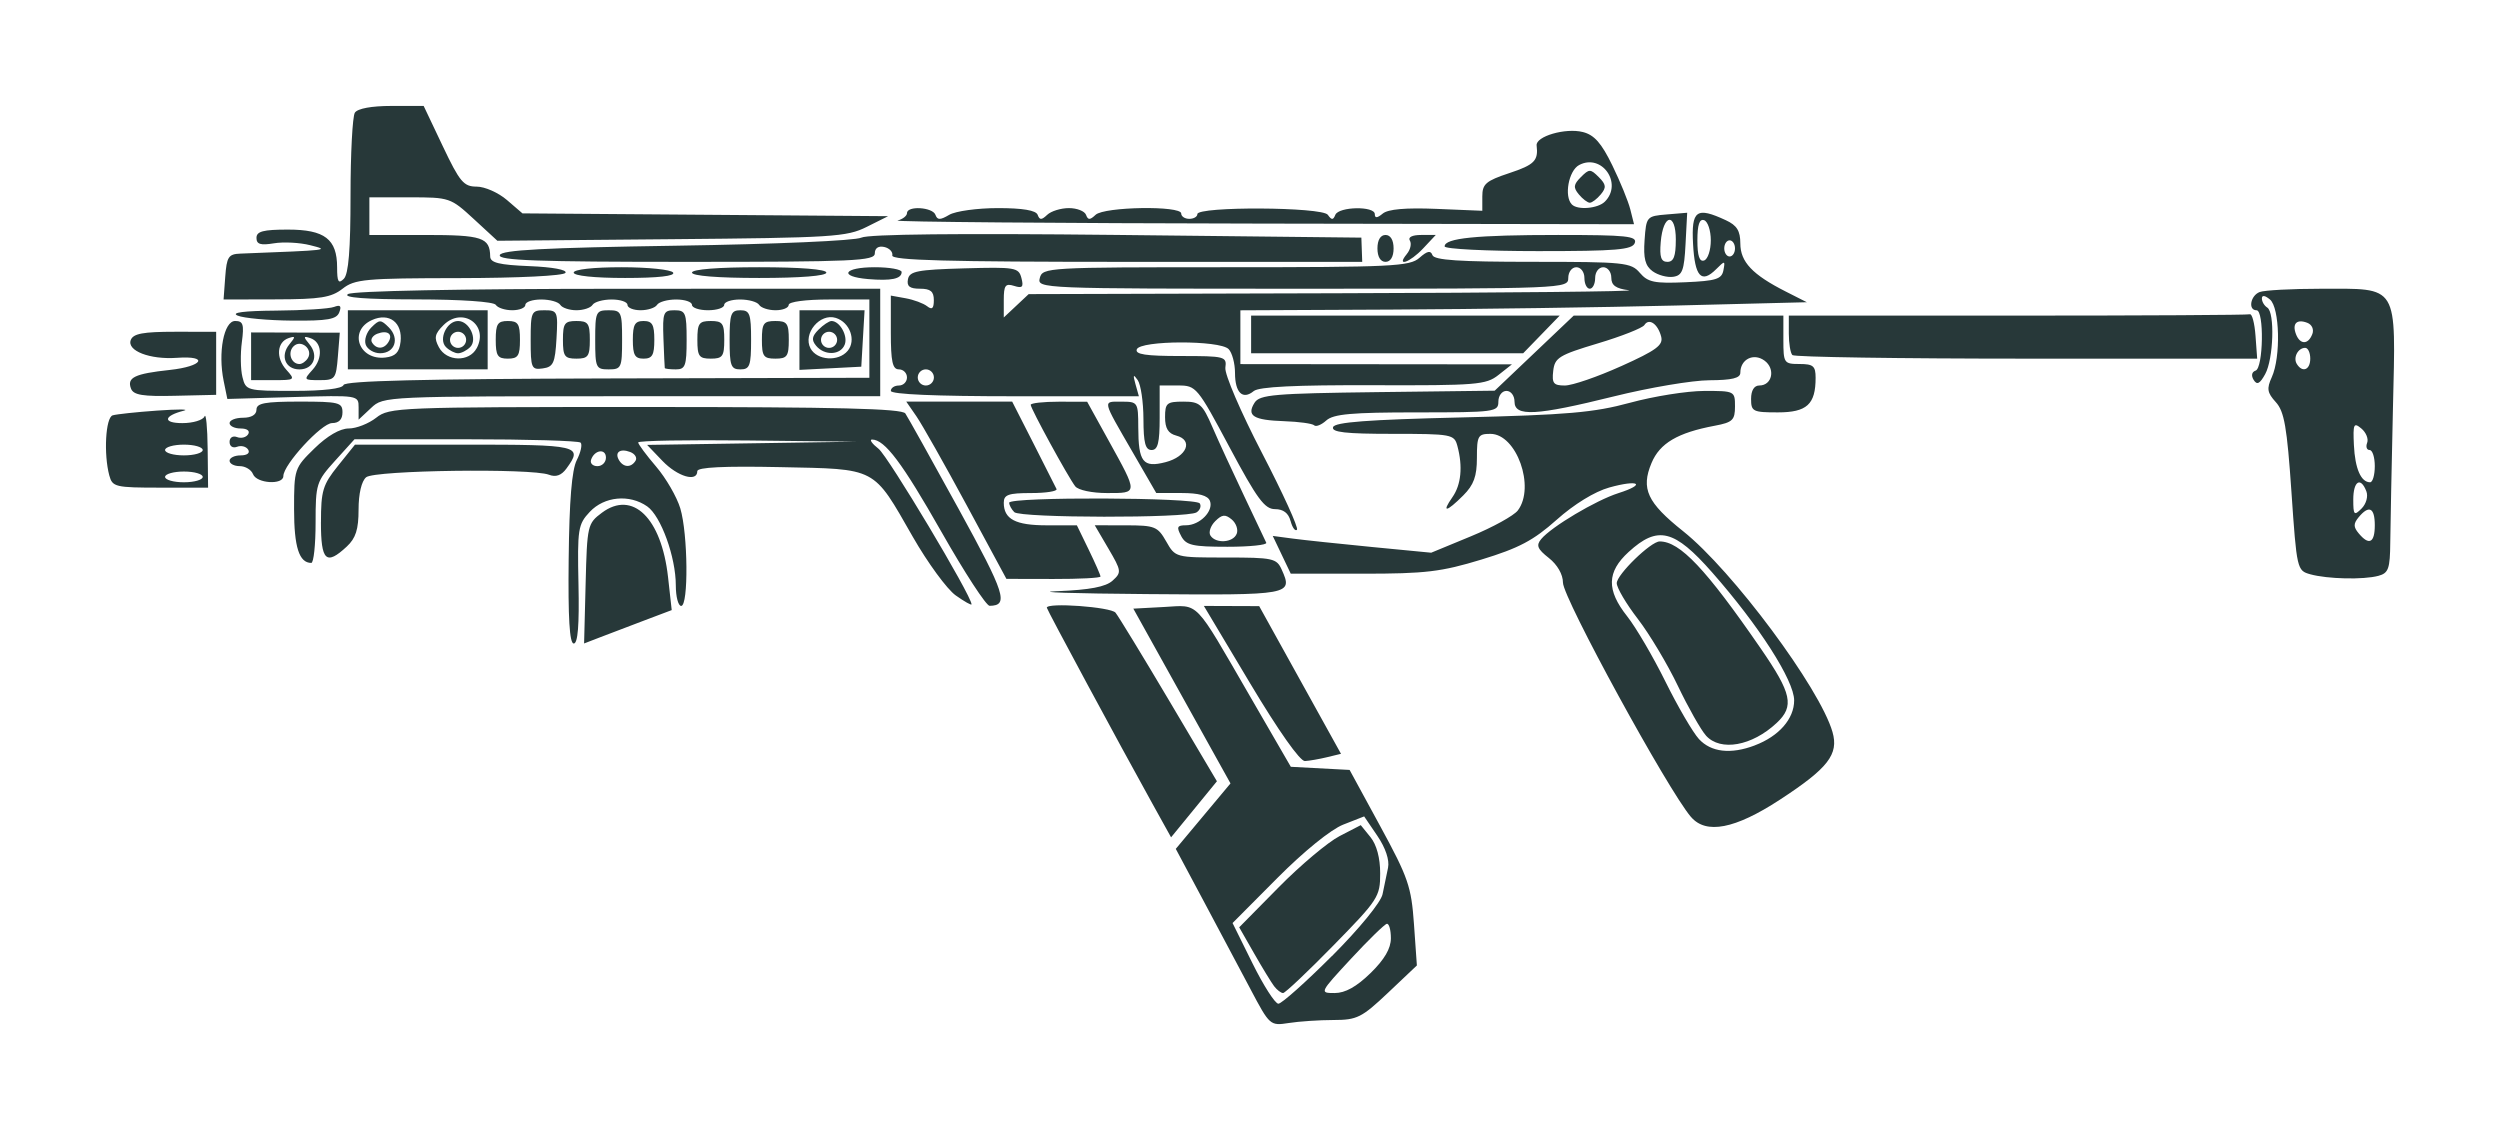 <?xml version="1.0" encoding="UTF-8" standalone="no"?>
<svg
   xmlns:dc="http://purl.org/dc/elements/1.1/"
   xmlns:cc="http://creativecommons.org/ns#"
   xmlns:rdf="http://www.w3.org/1999/02/22-rdf-syntax-ns#"
   xmlns:svg="http://www.w3.org/2000/svg"
   xmlns="http://www.w3.org/2000/svg"
   xmlns:sodipodi="http://sodipodi.sourceforge.net/DTD/sodipodi-0.dtd"
   xmlns:inkscape="http://www.inkscape.org/namespaces/inkscape"
   width="283.182"
   height="128"
   viewBox="0 0 74.925 33.867"
   version="1.1"
   id="svg8"
   inkscape:version="1.0.1 (3bc2e813f5, 2020-09-07)"
   sodipodi:docname="R-99.svg">
  <defs
     id="defs2" />
  <sodipodi:namedview
     id="base"
     pagecolor="#ffffff"
     bordercolor="#666666"
     borderopacity="1.0"
     inkscape:pageopacity="0.0"
     inkscape:pageshadow="2"
     inkscape:zoom="0.98994949"
     inkscape:cx="125.94822"
     inkscape:cy="20.295449"
     inkscape:document-units="mm"
     inkscape:current-layer="layer1"
     inkscape:document-rotation="0"
     showgrid="false"
     units="px"
     inkscape:window-width="1366"
     inkscape:window-height="705"
     inkscape:window-x="-8"
     inkscape:window-y="-8"
     inkscape:window-maximized="1" />
  <g
     inkscape:label="Layer 1"
     inkscape:groupmode="layer"
     id="layer1">
    <path
       style="opacity:0.997;fill:#273839;fill-opacity:1;stroke-width:0.161"
       d="M 37.48,29.65 C 37.161,29.047 36.526,27.853 36.069,26.997 l -0.831,-1.556 0.82,-0.981 0.82,-0.981 -1.456,-2.619 -1.456,-2.619 0.914,-0.049 c 1.078,-0.058 0.883,-0.259 2.574,2.661 l 1.232,2.128 0.881,0.047 0.881,0.047 0.921,1.692 c 0.836,1.536 0.929,1.806 1.008,2.93 l 0.087,1.238 -0.863,0.817 c -0.79,0.747 -0.929,0.817 -1.638,0.818 -0.426,9.56e-4 -1.029,0.041 -1.339,0.09 -0.557,0.087 -0.571,0.074 -1.144,-1.009 z m 2.439,-0.996 c 0.819,-0.821 1.466,-1.611 1.516,-1.853 0.049,-0.232 0.123,-0.59 0.165,-0.795 0.047,-0.23 -0.075,-0.594 -0.32,-0.955 l -0.396,-0.583 -0.627,0.246 c -0.37,0.145 -1.178,0.8 -1.972,1.598 l -1.345,1.352 0.598,1.209 c 0.329,0.665 0.678,1.209 0.775,1.209 0.097,0 0.819,-0.644 1.605,-1.43 z m -1.731,0.907 c -0.084,-0.111 -0.355,-0.554 -0.601,-0.985 l -0.448,-0.784 1.186,-1.202 c 0.652,-0.661 1.472,-1.35 1.821,-1.531 l 0.636,-0.329 0.291,0.359 c 0.185,0.228 0.291,0.626 0.291,1.087 0,0.698 -0.058,0.788 -1.399,2.157 -0.769,0.786 -1.449,1.429 -1.511,1.429 -0.062,0 -0.181,-0.091 -0.265,-0.201 z m 2.886,-0.395 c 0.419,-0.41 0.611,-0.738 0.611,-1.047 0,-0.248 -0.054,-0.442 -0.121,-0.432 -0.066,0.01 -0.55,0.482 -1.074,1.047 -0.944,1.019 -0.949,1.028 -0.49,1.028 0.317,0 0.656,-0.189 1.074,-0.597 z M 34.537,24.085 c -1.005,-1.81 -3.164,-5.818 -3.164,-5.872 0,-0.162 1.918,-0.023 2.059,0.149 0.09,0.111 0.811,1.293 1.602,2.627 l 1.437,2.426 -0.687,0.84 -0.687,0.84 z m 16.142,0.4 c -0.695,-0.812 -3.837,-6.564 -3.837,-7.023 0,-0.246 -0.167,-0.537 -0.423,-0.739 -0.343,-0.27 -0.387,-0.377 -0.229,-0.567 0.306,-0.369 1.64,-1.162 2.315,-1.377 0.849,-0.27 0.609,-0.416 -0.276,-0.168 -0.436,0.122 -1.054,0.501 -1.577,0.968 -0.694,0.618 -1.13,0.849 -2.252,1.191 -1.207,0.368 -1.677,0.424 -3.554,0.424 h -2.162 l -0.27,-0.566 -0.27,-0.566 0.602,0.08 c 0.331,0.044 1.4,0.157 2.375,0.252 l 1.772,0.171 1.191,-0.492 c 0.655,-0.27 1.287,-0.619 1.405,-0.774 0.531,-0.7 -0.039,-2.296 -0.821,-2.296 -0.372,0 -0.405,0.058 -0.405,0.718 0,0.554 -0.093,0.811 -0.41,1.128 -0.506,0.506 -0.659,0.53 -0.324,0.052 0.262,-0.374 0.315,-0.918 0.149,-1.535 -0.094,-0.349 -0.165,-0.363 -1.945,-0.363 -1.406,0 -1.832,-0.048 -1.781,-0.201 0.05,-0.15 1.03,-0.224 3.84,-0.291 3.184,-0.076 3.975,-0.145 5.063,-0.441 0.709,-0.193 1.706,-0.352 2.216,-0.353 0.915,-0.002 0.927,0.004 0.927,0.463 0,0.41 -0.072,0.479 -0.604,0.579 -1.115,0.209 -1.65,0.524 -1.898,1.118 -0.322,0.771 -0.13,1.186 0.949,2.045 1.475,1.175 4.097,4.7 4.475,6.016 0.192,0.671 -0.129,1.085 -1.582,2.033 -1.341,0.875 -2.206,1.042 -2.658,0.514 z m 1.913,-2.146 c 0.724,-0.274 1.179,-0.795 1.179,-1.348 0,-0.595 -1.06,-2.249 -2.459,-3.837 -1.135,-1.289 -1.628,-1.41 -2.5,-0.613 -0.658,0.601 -0.67,1.142 -0.044,1.932 0.261,0.33 0.777,1.211 1.146,1.957 0.369,0.746 0.821,1.52 1.003,1.719 0.363,0.396 0.955,0.464 1.675,0.191 z m -1.463,-0.293 c -0.151,-0.167 -0.531,-0.838 -0.843,-1.49 -0.312,-0.653 -0.853,-1.556 -1.2,-2.007 -0.348,-0.451 -0.632,-0.933 -0.632,-1.071 0,-0.257 1.022,-1.251 1.287,-1.251 0.608,0 1.382,0.819 3.023,3.2 0.937,1.359 1.019,1.738 0.483,2.24 -0.739,0.692 -1.683,0.861 -2.118,0.38 z m -13.656,-1.555 -1.393,-2.331 0.829,0.003 0.829,0.003 1.226,2.213 1.226,2.213 -0.42,0.102 c -0.231,0.056 -0.529,0.108 -0.662,0.115 -0.146,0.008 -0.794,-0.911 -1.634,-2.317 z M 17.043,16.751 c 0.019,-1.755 0.094,-2.668 0.243,-2.961 0.119,-0.232 0.17,-0.468 0.115,-0.524 -0.056,-0.056 -1.603,-0.101 -3.439,-0.101 h -3.338 l -0.583,0.645 c -0.56,0.62 -0.583,0.691 -0.583,1.853 0,0.664 -0.058,1.208 -0.129,1.208 -0.364,0 -0.516,-0.475 -0.516,-1.611 0,-1.205 0.01,-1.234 0.611,-1.821 0.384,-0.375 0.765,-0.597 1.026,-0.597 0.228,0 0.599,-0.145 0.824,-0.322 0.397,-0.312 0.654,-0.322 8.069,-0.322 5.778,0 7.691,0.048 7.79,0.193 0.072,0.106 0.79,1.393 1.596,2.86 1.399,2.547 1.512,2.898 0.93,2.906 -0.101,0.001 -0.75,-0.995 -1.442,-2.213 -1.182,-2.079 -1.698,-2.766 -2.081,-2.771 -0.089,-9.56e-4 -0.002,0.124 0.194,0.277 0.287,0.225 2.787,4.406 2.787,4.661 0,0.039 -0.213,-0.081 -0.474,-0.266 -0.26,-0.185 -0.839,-0.975 -1.285,-1.754 -1.208,-2.111 -1.055,-2.03 -3.979,-2.091 -1.688,-0.035 -2.481,0.004 -2.481,0.121 0,0.339 -0.592,0.164 -1.044,-0.307 l -0.46,-0.48 3.129,-0.048 3.129,-0.048 -3.263,-0.037 c -1.795,-0.02 -3.263,0.006 -3.263,0.059 0,0.052 0.242,0.378 0.538,0.724 0.296,0.346 0.622,0.91 0.725,1.253 0.23,0.768 0.249,2.923 0.026,2.923 -0.089,0 -0.161,-0.277 -0.161,-0.616 0,-0.849 -0.445,-2.078 -0.857,-2.367 -0.531,-0.372 -1.285,-0.301 -1.72,0.162 -0.355,0.378 -0.375,0.51 -0.34,2.175 0.026,1.22 -0.018,1.773 -0.142,1.773 -0.126,0 -0.172,-0.761 -0.152,-2.538 z m 1.117,-3.035 c 0,-0.285 -0.347,-0.235 -0.446,0.064 -0.035,0.105 0.051,0.191 0.191,0.191 0.14,0 0.255,-0.115 0.255,-0.255 z m 0.887,0.093 c 0.055,-0.089 -0.016,-0.207 -0.159,-0.262 -0.309,-0.118 -0.48,0.012 -0.332,0.252 0.134,0.216 0.36,0.221 0.491,0.01 z m -1.496,3.682 c 0.044,-1.746 0.057,-1.803 0.488,-2.124 0.92,-0.686 1.784,0.155 1.982,1.929 l 0.11,0.989 -0.865,0.327 c -0.476,0.18 -1.066,0.405 -1.313,0.5 l -0.448,0.173 z m 14.14,0.227 c 0.969,-0.039 1.448,-0.13 1.652,-0.315 0.274,-0.248 0.269,-0.291 -0.123,-0.96 l -0.41,-0.7 0.933,10e-4 c 0.868,9.56e-4 0.953,0.035 1.208,0.483 0.274,0.482 0.276,0.482 1.787,0.482 1.413,0 1.523,0.024 1.675,0.363 0.34,0.758 0.285,0.768 -4.032,0.733 -2.23,-0.018 -3.441,-0.057 -2.69,-0.088 z M 28.968,15.136 C 28.311,13.919 27.635,12.724 27.467,12.48 l -0.306,-0.443 h 1.587 1.587 l 0.636,1.249 c 0.35,0.687 0.662,1.303 0.693,1.37 0.031,0.066 -0.312,0.121 -0.762,0.121 -0.681,0 -0.819,0.049 -0.819,0.29 0,0.493 0.35,0.677 1.289,0.677 h 0.902 l 0.354,0.729 c 0.195,0.401 0.354,0.764 0.354,0.806 0,0.042 -0.634,0.075 -1.41,0.073 l -1.41,-0.003 z m 40.271,2.075 C 68.843,17.102 68.834,17.061 68.675,14.745 68.542,12.799 68.461,12.331 68.206,12.052 67.948,11.768 67.929,11.648 68.086,11.304 68.36,10.702 68.325,9.22 68.031,8.976 67.878,8.849 67.789,8.839 67.789,8.947 c 0,0.094 0.073,0.216 0.161,0.271 0.232,0.143 0.188,1.543 -0.063,1.996 -0.161,0.291 -0.245,0.333 -0.345,0.171 -0.079,-0.128 -0.056,-0.239 0.058,-0.277 0.233,-0.078 0.261,-1.809 0.029,-1.809 -0.26,0 -0.185,-0.44 0.094,-0.547 0.14,-0.054 0.958,-0.098 1.817,-0.098 2.374,0 2.263,-0.182 2.177,3.584 -0.039,1.707 -0.075,3.514 -0.08,4.015 -0.007,0.794 -0.054,0.924 -0.356,1.005 -0.45,0.121 -1.525,0.096 -2.04,-0.046 z m 1.934,-1.468 c 0,-0.53 -0.173,-0.616 -0.483,-0.242 -0.16,0.193 -0.16,0.291 0,0.483 0.311,0.374 0.483,0.288 0.483,-0.242 z m -0.253,-1.019 c -0.171,-0.446 -0.392,-0.306 -0.392,0.248 0,0.466 0.025,0.493 0.248,0.27 0.14,-0.14 0.203,-0.365 0.144,-0.518 z m 0.253,-0.754 c 0,-0.266 -0.07,-0.483 -0.156,-0.483 -0.086,0 -0.119,-0.097 -0.073,-0.216 0.046,-0.119 -0.033,-0.312 -0.174,-0.429 -0.229,-0.19 -0.253,-0.137 -0.223,0.498 0.034,0.705 0.212,1.114 0.485,1.114 0.078,0 0.141,-0.218 0.141,-0.483 z m -1.934,-3.223 c 0,-0.177 -0.068,-0.322 -0.152,-0.322 -0.216,0 -0.369,0.293 -0.251,0.483 0.168,0.272 0.403,0.179 0.403,-0.161 z m 0.061,-0.731 c 0.055,-0.143 -0.009,-0.288 -0.151,-0.342 -0.315,-0.121 -0.459,0.024 -0.338,0.341 0.122,0.319 0.366,0.319 0.488,8.49e-4 z M 9.619,15.653 c 0,-0.946 0.054,-1.124 0.51,-1.692 l 0.51,-0.635 h 3.276 c 3.457,0 3.566,0.026 3.058,0.72 -0.149,0.203 -0.315,0.262 -0.521,0.182 -0.522,-0.2 -5.223,-0.136 -5.478,0.075 -0.139,0.115 -0.228,0.493 -0.228,0.969 0,0.595 -0.084,0.858 -0.353,1.108 -0.62,0.578 -0.775,0.432 -0.775,-0.728 z m 25.781,0.412 c -0.145,-0.271 -0.123,-0.322 0.144,-0.322 0.413,0 0.834,-0.428 0.718,-0.73 -0.062,-0.162 -0.331,-0.237 -0.851,-0.237 H 34.653 L 33.939,13.541 c -0.919,-1.592 -0.9,-1.503 -0.324,-1.503 0.485,0 0.497,0.018 0.499,0.765 0.003,1.049 0.14,1.224 0.819,1.048 0.639,-0.166 0.838,-0.661 0.32,-0.796 -0.243,-0.064 -0.336,-0.217 -0.336,-0.553 0,-0.42 0.052,-0.465 0.544,-0.465 0.495,0 0.574,0.069 0.876,0.765 0.182,0.421 0.608,1.345 0.945,2.054 0.338,0.709 0.638,1.343 0.668,1.41 0.03,0.066 -0.493,0.121 -1.162,0.121 -1.051,0 -1.24,-0.044 -1.389,-0.322 z m 1.665,-0.069 c 0.049,-0.126 -0.02,-0.32 -0.152,-0.429 -0.193,-0.16 -0.289,-0.15 -0.493,0.053 -0.139,0.139 -0.204,0.332 -0.144,0.429 0.157,0.253 0.684,0.218 0.788,-0.053 z m 1.613,-0.381 c -0.062,-0.238 -0.217,-0.356 -0.466,-0.356 -0.311,0 -0.537,-0.308 -1.362,-1.853 -0.966,-1.811 -1.001,-1.853 -1.542,-1.853 h -0.553 v 0.967 c 0,0.752 -0.054,0.967 -0.242,0.967 -0.187,0 -0.242,-0.211 -0.244,-0.927 -0.001,-0.51 -0.079,-1.035 -0.172,-1.168 -0.132,-0.189 -0.147,-0.163 -0.067,0.121 l 0.102,0.363 h -3.717 c -2.371,0 -3.717,-0.058 -3.717,-0.161 0,-0.089 0.109,-0.161 0.242,-0.161 0.133,0 0.242,-0.109 0.242,-0.242 0,-0.133 -0.109,-0.242 -0.242,-0.242 -0.191,0 -0.242,-0.23 -0.242,-1.106 V 8.859 l 0.443,0.08 c 0.244,0.044 0.534,0.152 0.645,0.239 0.148,0.117 0.201,0.068 0.201,-0.183 0,-0.26 -0.099,-0.342 -0.415,-0.342 -0.308,0 -0.401,-0.072 -0.361,-0.282 0.046,-0.243 0.281,-0.288 1.684,-0.328 1.533,-0.043 1.635,-0.026 1.717,0.289 0.071,0.272 0.03,0.316 -0.221,0.236 C 30.131,8.486 30.083,8.552 30.083,8.993 V 9.515 l 0.373,-0.35 0.373,-0.35 9.255,-0.026 c 5.09,-0.014 9.019,-0.055 8.731,-0.091 -0.388,-0.048 -0.524,-0.146 -0.524,-0.377 0,-0.172 -0.109,-0.312 -0.242,-0.312 -0.134,0 -0.242,0.143 -0.242,0.322 0,0.177 -0.073,0.322 -0.161,0.322 -0.089,0 -0.161,-0.145 -0.161,-0.322 0,-0.179 -0.107,-0.322 -0.242,-0.322 -0.134,0 -0.242,0.143 -0.242,0.322 0,0.318 -0.107,0.322 -7.961,0.322 -7.882,0 -7.96,-0.003 -7.877,-0.322 0.082,-0.314 0.22,-0.322 5.572,-0.322 4.997,0 5.516,-0.025 5.806,-0.282 0.233,-0.207 0.337,-0.228 0.389,-0.081 0.053,0.151 0.802,0.201 3.002,0.201 2.754,0 2.949,0.02 3.214,0.33 0.241,0.282 0.439,0.323 1.364,0.282 0.919,-0.04 1.09,-0.094 1.141,-0.358 0.056,-0.294 0.045,-0.296 -0.218,-0.033 -0.442,0.442 -0.64,0.225 -0.692,-0.756 -0.054,-1.012 0.098,-1.123 0.982,-0.712 0.333,0.154 0.434,0.317 0.435,0.697 0.001,0.553 0.362,0.934 1.36,1.44 l 0.633,0.321 -3.936,0.099 c -2.165,0.054 -5.985,0.109 -8.489,0.121 l -4.552,0.022 v 0.806 0.806 l 4.069,0.004 4.069,0.004 -0.403,0.318 c -0.373,0.295 -0.651,0.317 -3.756,0.307 -2.322,-0.008 -3.422,0.046 -3.578,0.175 -0.331,0.274 -0.562,0.051 -0.562,-0.543 0,-0.287 -0.087,-0.609 -0.193,-0.716 -0.269,-0.269 -2.646,-0.262 -2.75,0.008 -0.058,0.152 0.266,0.201 1.312,0.201 1.332,0 1.388,0.014 1.342,0.349 -0.027,0.195 0.459,1.325 1.097,2.555 0.63,1.213 1.102,2.25 1.049,2.303 -0.053,0.053 -0.138,-0.063 -0.19,-0.259 z M 27.989,11.312 c 0,-0.133 -0.109,-0.242 -0.242,-0.242 -0.133,0 -0.242,0.109 -0.242,0.242 0,0.133 0.109,0.242 0.242,0.242 0.133,0 0.242,-0.109 0.242,-0.242 z M 51.273,7.203 c 0,-0.295 -0.091,-0.567 -0.201,-0.604 -0.14,-0.047 -0.201,0.139 -0.201,0.604 0,0.465 0.062,0.651 0.201,0.604 0.111,-0.037 0.201,-0.309 0.201,-0.604 z m 0.725,0.242 c 0,-0.133 -0.073,-0.242 -0.161,-0.242 -0.089,0 -0.161,0.109 -0.161,0.242 0,0.133 0.073,0.242 0.161,0.242 0.089,0 0.161,-0.109 0.161,-0.242 z m -21.6,7.904 c -0.084,-0.084 -0.153,-0.211 -0.153,-0.282 0,-0.182 5.6,-0.162 5.713,0.021 0.051,0.083 0.006,0.203 -0.099,0.269 -0.287,0.177 -5.283,0.17 -5.461,-0.008 z m 1.827,-0.773 c -0.218,-0.284 -1.335,-2.329 -1.335,-2.443 0,-0.052 0.381,-0.094 0.846,-0.094 l 0.846,0.001 0.645,1.167 c 0.884,1.601 0.885,1.57 -0.049,1.57 -0.448,0 -0.865,-0.088 -0.952,-0.201 z M 3.276,14.253 c -0.173,-0.645 -0.112,-1.739 0.1,-1.805 0.111,-0.034 0.709,-0.098 1.329,-0.142 0.62,-0.044 0.983,-0.043 0.806,0.002 -0.615,0.156 -0.641,0.373 -0.046,0.373 0.321,0 0.619,-0.091 0.664,-0.201 0.045,-0.111 0.087,0.324 0.094,0.967 l 0.013,1.168 h -1.431 c -1.348,0 -1.437,-0.021 -1.529,-0.363 z m 2.799,0.04 c 0,-0.089 -0.254,-0.161 -0.564,-0.161 -0.31,0 -0.564,0.073 -0.564,0.161 0,0.089 0.254,0.161 0.564,0.161 0.31,0 0.564,-0.073 0.564,-0.161 z m 0,-0.806 c 0,-0.089 -0.254,-0.161 -0.564,-0.161 -0.31,0 -0.564,0.073 -0.564,0.161 0,0.089 0.254,0.161 0.564,0.161 0.31,0 0.564,-0.073 0.564,-0.161 z m 1.508,0.725 c -0.051,-0.133 -0.23,-0.242 -0.398,-0.242 -0.168,0 -0.305,-0.073 -0.305,-0.161 0,-0.089 0.149,-0.161 0.332,-0.161 0.194,0 0.288,-0.071 0.225,-0.172 -0.059,-0.095 -0.208,-0.133 -0.332,-0.086 -0.129,0.049 -0.225,-0.013 -0.225,-0.145 0,-0.132 0.097,-0.194 0.225,-0.145 0.124,0.048 0.273,0.009 0.332,-0.086 0.062,-0.101 -0.031,-0.172 -0.225,-0.172 -0.182,0 -0.332,-0.073 -0.332,-0.161 0,-0.089 0.181,-0.161 0.403,-0.161 0.251,0 0.403,-0.091 0.403,-0.242 0,-0.195 0.251,-0.242 1.289,-0.242 1.182,0 1.289,0.027 1.289,0.322 0,0.211 -0.107,0.322 -0.311,0.322 -0.315,0 -1.461,1.245 -1.461,1.588 0,0.274 -0.801,0.224 -0.909,-0.057 z M 39.387,12.747 c -0.053,-0.053 -0.46,-0.109 -0.903,-0.124 -0.92,-0.031 -1.131,-0.162 -0.885,-0.553 0.153,-0.242 0.582,-0.279 3.685,-0.318 l 3.512,-0.043 1.184,-1.125 1.184,-1.125 h 3.142 3.142 v 0.725 c 0,0.698 0.018,0.725 0.483,0.725 0.412,0 0.483,0.061 0.483,0.413 0,0.798 -0.261,1.037 -1.134,1.037 -0.746,0 -0.8,-0.027 -0.8,-0.403 0,-0.254 0.091,-0.403 0.247,-0.403 0.387,0 0.491,-0.5 0.155,-0.746 -0.327,-0.239 -0.724,-0.04 -0.724,0.363 0,0.162 -0.249,0.223 -0.927,0.226 -0.51,0.002 -1.797,0.219 -2.86,0.483 -2.345,0.581 -2.981,0.615 -2.981,0.158 0,-0.179 -0.107,-0.322 -0.242,-0.322 -0.134,0 -0.242,0.143 -0.242,0.322 0,0.308 -0.107,0.322 -2.445,0.322 -1.948,0 -2.499,0.049 -2.712,0.242 -0.147,0.133 -0.311,0.198 -0.365,0.145 z m 9.195,-1.771 c 1.064,-0.479 1.27,-0.632 1.203,-0.889 -0.1,-0.382 -0.365,-0.564 -0.503,-0.345 -0.057,0.089 -0.683,0.337 -1.392,0.549 -1.169,0.351 -1.294,0.428 -1.34,0.825 -0.043,0.373 0.009,0.438 0.349,0.438 0.22,0 0.978,-0.26 1.684,-0.579 z M 10.747,12.21 c 0,-0.365 -0.01,-0.367 -1.967,-0.31 l -1.967,0.057 -0.11,-0.539 c -0.175,-0.855 0.006,-1.798 0.344,-1.798 0.24,0 0.272,0.102 0.201,0.635 -0.047,0.349 -0.039,0.82 0.018,1.047 0.101,0.404 0.133,0.413 1.537,0.413 0.896,0 1.456,-0.066 1.493,-0.177 0.041,-0.124 2.377,-0.182 7.909,-0.196 l 7.85,-0.02 V 10.149 8.976 h -1.209 c -0.698,0 -1.209,0.068 -1.209,0.161 0,0.089 -0.177,0.161 -0.393,0.161 -0.216,0 -0.438,-0.073 -0.493,-0.161 -0.055,-0.089 -0.313,-0.161 -0.573,-0.161 -0.261,0 -0.474,0.073 -0.474,0.161 0,0.089 -0.218,0.161 -0.483,0.161 -0.266,0 -0.483,-0.073 -0.483,-0.161 0,-0.089 -0.213,-0.161 -0.474,-0.161 -0.261,0 -0.519,0.073 -0.573,0.161 -0.055,0.089 -0.277,0.161 -0.493,0.161 -0.216,0 -0.393,-0.073 -0.393,-0.161 0,-0.089 -0.213,-0.161 -0.474,-0.161 -0.261,0 -0.519,0.073 -0.573,0.161 -0.055,0.089 -0.272,0.161 -0.483,0.161 -0.211,0 -0.429,-0.073 -0.483,-0.161 -0.055,-0.089 -0.313,-0.161 -0.573,-0.161 -0.261,0 -0.474,0.073 -0.474,0.161 0,0.089 -0.177,0.161 -0.393,0.161 -0.216,0 -0.438,-0.073 -0.493,-0.161 -0.059,-0.095 -1.038,-0.162 -2.386,-0.164 -1.536,-0.002 -2.207,-0.054 -2.045,-0.159 0.147,-0.095 3.304,-0.157 8.097,-0.159 l 7.855,-0.002 v 1.611 1.611 h -7.442 c -7.419,0 -7.443,0.001 -7.815,0.35 L 10.747,12.577 Z M 3.926,11.648 C 3.798,11.314 4.033,11.201 5.09,11.087 6.084,10.98 6.275,10.654 5.302,10.724 4.494,10.782 3.795,10.513 3.919,10.189 3.993,9.998 4.288,9.943 5.246,9.943 l 1.232,4.514e-4 v 0.945 0.945 L 5.249,11.862 C 4.28,11.886 4,11.84 3.926,11.648 Z M 7.525,10.678 V 9.963 l 1.329,0.004 1.329,0.004 -0.057,0.711 c -0.054,0.673 -0.083,0.711 -0.549,0.711 -0.476,0 -0.483,-0.01 -0.211,-0.31 0.321,-0.355 0.286,-0.834 -0.07,-0.951 -0.207,-0.068 -0.21,-0.041 -0.022,0.186 0.285,0.346 0.123,0.753 -0.3,0.753 -0.423,0 -0.585,-0.408 -0.3,-0.753 0.188,-0.227 0.184,-0.254 -0.022,-0.186 -0.356,0.118 -0.391,0.596 -0.07,0.951 0.273,0.302 0.262,0.31 -0.389,0.31 H 7.525 Z m 1.701,0.056 C 9.391,10.466 9.018,10.157 8.796,10.38 c -0.186,0.186 -0.07,0.53 0.179,0.53 0.078,0 0.191,-0.079 0.25,-0.175 z M 10.425,10.184 V 9.298 h 2.095 2.095 v 0.886 0.886 h -2.095 -2.095 z m 1.579,0.067 c 0.068,-0.583 -0.339,-0.895 -0.859,-0.658 -0.712,0.324 -0.389,1.215 0.406,1.122 0.299,-0.035 0.417,-0.155 0.452,-0.464 z m -1.042,0.082 c -0.054,-0.14 0.021,-0.373 0.166,-0.518 0.244,-0.244 0.283,-0.244 0.527,0 0.329,0.329 0.178,0.772 -0.264,0.772 -0.183,0 -0.376,-0.114 -0.43,-0.254 z m 0.678,-0.079 c 0.148,-0.24 -0.024,-0.37 -0.332,-0.252 -0.142,0.055 -0.214,0.172 -0.159,0.262 0.131,0.211 0.357,0.207 0.491,-0.01 z m 2.646,0.184 c 0.375,-0.701 -0.429,-1.26 -0.996,-0.693 -0.263,0.263 -0.287,0.38 -0.137,0.661 0.232,0.434 0.907,0.452 1.132,0.031 z m -0.921,-0.036 c -0.231,-0.231 0.025,-0.781 0.363,-0.781 0.338,0 0.594,0.55 0.363,0.781 -0.102,0.102 -0.266,0.186 -0.363,0.186 -0.097,0 -0.261,-0.084 -0.363,-0.186 z m 0.605,-0.217 c 0,-0.133 -0.109,-0.242 -0.242,-0.242 -0.133,0 -0.242,0.109 -0.242,0.242 0,0.133 0.109,0.242 0.242,0.242 0.133,0 0.242,-0.109 0.242,-0.242 z m 1.934,0.011 c 0,-0.855 0.02,-0.897 0.411,-0.897 0.395,0 0.409,0.034 0.363,0.846 -0.042,0.737 -0.095,0.853 -0.411,0.897 -0.339,0.048 -0.363,-0.007 -0.363,-0.846 z m 1.934,-0.011 c 0,-0.838 0.022,-0.886 0.403,-0.886 0.381,0 0.403,0.048 0.403,0.886 0,0.838 -0.022,0.886 -0.403,0.886 -0.381,0 -0.403,-0.048 -0.403,-0.886 z m 2.085,0.846 c -0.005,-0.022 -0.023,-0.421 -0.04,-0.886 -0.028,-0.779 -0.002,-0.846 0.332,-0.846 0.332,1.089e-4 0.363,0.075 0.363,0.886 0,0.779 -0.039,0.886 -0.322,0.886 -0.177,0 -0.327,-0.018 -0.332,-0.04 z m 1.943,-0.846 c 0,-0.779 0.039,-0.886 0.322,-0.886 0.283,0 0.322,0.107 0.322,0.886 0,0.779 -0.039,0.886 -0.322,0.886 -0.283,0 -0.322,-0.107 -0.322,-0.886 z m 2.095,0.008 V 9.298 h 0.975 0.975 l -0.049,0.846 -0.049,0.846 -0.927,0.048 -0.927,0.048 v -0.894 z m 1.444,0.322 C 25.666,10.199 25.473,9.662 25.05,9.528 24.572,9.376 24.054,9.999 24.291,10.441 c 0.194,0.363 0.838,0.406 1.114,0.073 z m -0.946,-0.152 c -0.144,-0.173 -0.127,-0.284 0.072,-0.483 0.142,-0.142 0.317,-0.259 0.389,-0.259 0.247,0 0.497,0.444 0.397,0.705 -0.123,0.321 -0.605,0.342 -0.858,0.037 z m 0.63,-0.178 c 0,-0.133 -0.109,-0.242 -0.242,-0.242 -0.133,0 -0.242,0.109 -0.242,0.242 0,0.133 0.109,0.242 0.242,0.242 0.133,0 0.242,-0.109 0.242,-0.242 z m -10.232,0 c 0,-0.477 0.056,-0.564 0.363,-0.564 0.307,0 0.363,0.087 0.363,0.564 0,0.477 -0.056,0.564 -0.363,0.564 -0.307,0 -0.363,-0.087 -0.363,-0.564 z m 2.014,0 c 0,-0.494 0.05,-0.564 0.403,-0.564 0.353,0 0.403,0.07 0.403,0.564 0,0.494 -0.05,0.564 -0.403,0.564 -0.353,0 -0.403,-0.07 -0.403,-0.564 z m 2.095,0 c 0,-0.457 0.061,-0.564 0.322,-0.564 0.261,0 0.322,0.107 0.322,0.564 0,0.457 -0.061,0.564 -0.322,0.564 -0.261,0 -0.322,-0.107 -0.322,-0.564 z m 1.934,0 c 0,-0.494 0.05,-0.564 0.403,-0.564 0.353,0 0.403,0.07 0.403,0.564 0,0.494 -0.05,0.564 -0.403,0.564 -0.353,0 -0.403,-0.07 -0.403,-0.564 z m 1.934,0 c 0,-0.494 0.05,-0.564 0.403,-0.564 0.353,0 0.403,0.07 0.403,0.564 0,0.494 -0.05,0.564 -0.403,0.564 -0.353,0 -0.403,-0.07 -0.403,-0.564 z m 30.884,0.457 c -0.059,-0.059 -0.107,-0.349 -0.107,-0.645 V 9.459 h 6.848 c 3.767,0 6.903,-0.018 6.969,-0.04 0.066,-0.022 0.143,0.268 0.17,0.645 l 0.05,0.685 h -6.911 c -3.801,0 -6.96,-0.048 -7.019,-0.107 z M 37.496,10.023 V 9.459 h 4.624 4.624 l -0.547,0.564 -0.547,0.564 H 41.573 37.496 Z M 7.122,9.459 C 6.909,9.368 7.302,9.317 8.277,9.309 c 0.813,-0.006 1.593,-0.056 1.734,-0.11 0.188,-0.072 0.23,-0.029 0.157,0.161 C 10.087,9.571 9.821,9.618 8.756,9.609 8.035,9.603 7.299,9.535 7.122,9.459 Z M 6.75,8.296 C 6.794,7.697 6.847,7.614 7.202,7.601 9.908,7.496 9.885,7.499 9.297,7.349 8.987,7.27 8.498,7.244 8.209,7.292 7.807,7.359 7.686,7.321 7.686,7.13 c 0,-0.196 0.2,-0.249 0.942,-0.249 1.104,0 1.475,0.285 1.475,1.133 0,0.435 0.04,0.503 0.201,0.342 0.142,-0.142 0.201,-0.874 0.201,-2.49 0,-1.258 0.059,-2.379 0.13,-2.489 C 10.716,3.252 11.136,3.175 11.732,3.175 h 0.965 l 0.574,1.209 c 0.508,1.069 0.625,1.209 1.014,1.209 0.242,0 0.65,0.18 0.907,0.401 l 0.466,0.401 5.48,0.042 5.48,0.042 -0.645,0.322 C 25.376,7.1 24.954,7.126 20.118,7.169 L 14.906,7.216 14.2,6.565 C 13.505,5.925 13.474,5.914 12.282,5.914 h -1.212 v 0.564 0.564 h 1.682 c 1.702,0 1.929,0.075 1.939,0.645 0.003,0.188 0.265,0.252 1.178,0.289 0.693,0.028 1.134,0.11 1.078,0.201 -0.055,0.089 -1.4,0.155 -3.187,0.158 -2.821,0.003 -3.128,0.031 -3.495,0.319 C 9.927,8.917 9.601,8.969 8.281,8.972 L 6.7,8.976 Z M 26.015,8.364 c -0.892,-0.076 -0.734,-0.355 0.201,-0.355 0.443,0 0.806,0.065 0.806,0.144 0,0.205 -0.312,0.27 -1.007,0.211 z M 17.193,8.17 c 0,-0.095 0.588,-0.161 1.441,-0.161 0.792,0 1.486,0.073 1.54,0.161 0.064,0.103 -0.455,0.161 -1.441,0.161 -0.919,0 -1.54,-0.065 -1.54,-0.161 z m 3.545,0 c 0,-0.099 0.779,-0.161 2.014,-0.161 1.235,0 2.014,0.062 2.014,0.161 0,0.099 -0.779,0.161 -2.014,0.161 -1.235,0 -2.014,-0.062 -2.014,-0.161 z m 28.791,-0.04 c -0.222,-0.163 -0.28,-0.384 -0.241,-0.933 0.05,-0.706 0.062,-0.72 0.664,-0.77 l 0.613,-0.051 -0.049,0.937 c -0.041,0.796 -0.097,0.944 -0.372,0.983 -0.178,0.025 -0.455,-0.05 -0.615,-0.167 z M 50.225,7.19 c 0,-0.84 -0.381,-0.784 -0.453,0.066 -0.038,0.45 0.01,0.592 0.201,0.592 0.187,0 0.251,-0.169 0.251,-0.658 z M 14.977,7.646 c 0.051,-0.153 1.313,-0.221 5.291,-0.282 2.984,-0.046 5.362,-0.15 5.546,-0.242 0.208,-0.104 2.924,-0.133 7.654,-0.081 l 7.332,0.081 0.013,0.363 0.013,0.363 h -7.062 c -5.377,0 -7.053,-0.046 -7.022,-0.192 0.022,-0.106 -0.087,-0.22 -0.242,-0.254 -0.175,-0.038 -0.282,0.034 -0.282,0.192 0,0.226 -0.618,0.254 -5.653,0.254 -4.451,0 -5.639,-0.043 -5.586,-0.201 z M 41.282,7.445 c 0,-0.251 0.091,-0.403 0.242,-0.403 0.15,0 0.242,0.152 0.242,0.403 0,0.251 -0.091,0.403 -0.242,0.403 -0.15,0 -0.242,-0.152 -0.242,-0.403 z m 0.88,0.168 C 42.27,7.484 42.311,7.303 42.253,7.21 42.191,7.109 42.325,7.042 42.59,7.042 h 0.44 L 42.652,7.445 C 42.253,7.87 41.829,8.016 42.163,7.613 Z m 1.134,-0.229 c 0,-0.247 0.944,-0.342 3.399,-0.342 2.06,0 2.379,0.034 2.299,0.242 -0.078,0.202 -0.553,0.242 -2.895,0.242 -1.541,0 -2.803,-0.063 -2.803,-0.141 z M 26.901,6.609 c 0.155,-0.041 0.282,-0.141 0.282,-0.223 0,-0.226 0.768,-0.179 0.852,0.052 0.058,0.161 0.141,0.161 0.414,0 0.188,-0.111 0.844,-0.201 1.458,-0.201 0.747,0 1.141,0.067 1.191,0.201 0.059,0.161 0.117,0.161 0.287,0 0.117,-0.111 0.41,-0.201 0.651,-0.201 0.241,0 0.471,0.091 0.512,0.201 0.059,0.161 0.117,0.161 0.287,0 0.259,-0.244 2.566,-0.28 2.566,-0.04 0,0.089 0.109,0.161 0.242,0.161 0.133,0 0.242,-0.064 0.242,-0.142 0,-0.236 3.742,-0.217 3.91,0.021 0.114,0.162 0.16,0.162 0.225,0.001 0.102,-0.25 1.183,-0.269 1.183,-0.021 0,0.126 0.072,0.121 0.238,-0.017 0.16,-0.133 0.688,-0.179 1.611,-0.141 l 1.373,0.057 -2.4e-5,-0.43 c -1.9e-5,-0.373 0.107,-0.466 0.806,-0.698 0.756,-0.251 0.877,-0.373 0.822,-0.829 -0.033,-0.273 0.865,-0.535 1.385,-0.403 0.342,0.086 0.557,0.329 0.882,0.996 0.237,0.485 0.48,1.081 0.541,1.324 l 0.111,0.443 -11.176,-0.019 C 31.648,6.691 26.746,6.649 26.901,6.609 Z M 48.098,6.043 c 0.547,-0.547 -0.096,-1.458 -0.773,-1.096 -0.314,0.168 -0.455,0.942 -0.215,1.182 0.175,0.175 0.78,0.122 0.988,-0.086 z M 47.318,5.826 c -0.171,-0.206 -0.161,-0.296 0.061,-0.518 0.25,-0.25 0.286,-0.25 0.536,0 0.222,0.222 0.232,0.312 0.061,0.518 -0.114,0.137 -0.262,0.25 -0.329,0.25 -0.067,0 -0.215,-0.112 -0.329,-0.25 z"
       id="path893" />
  </g>
</svg>
